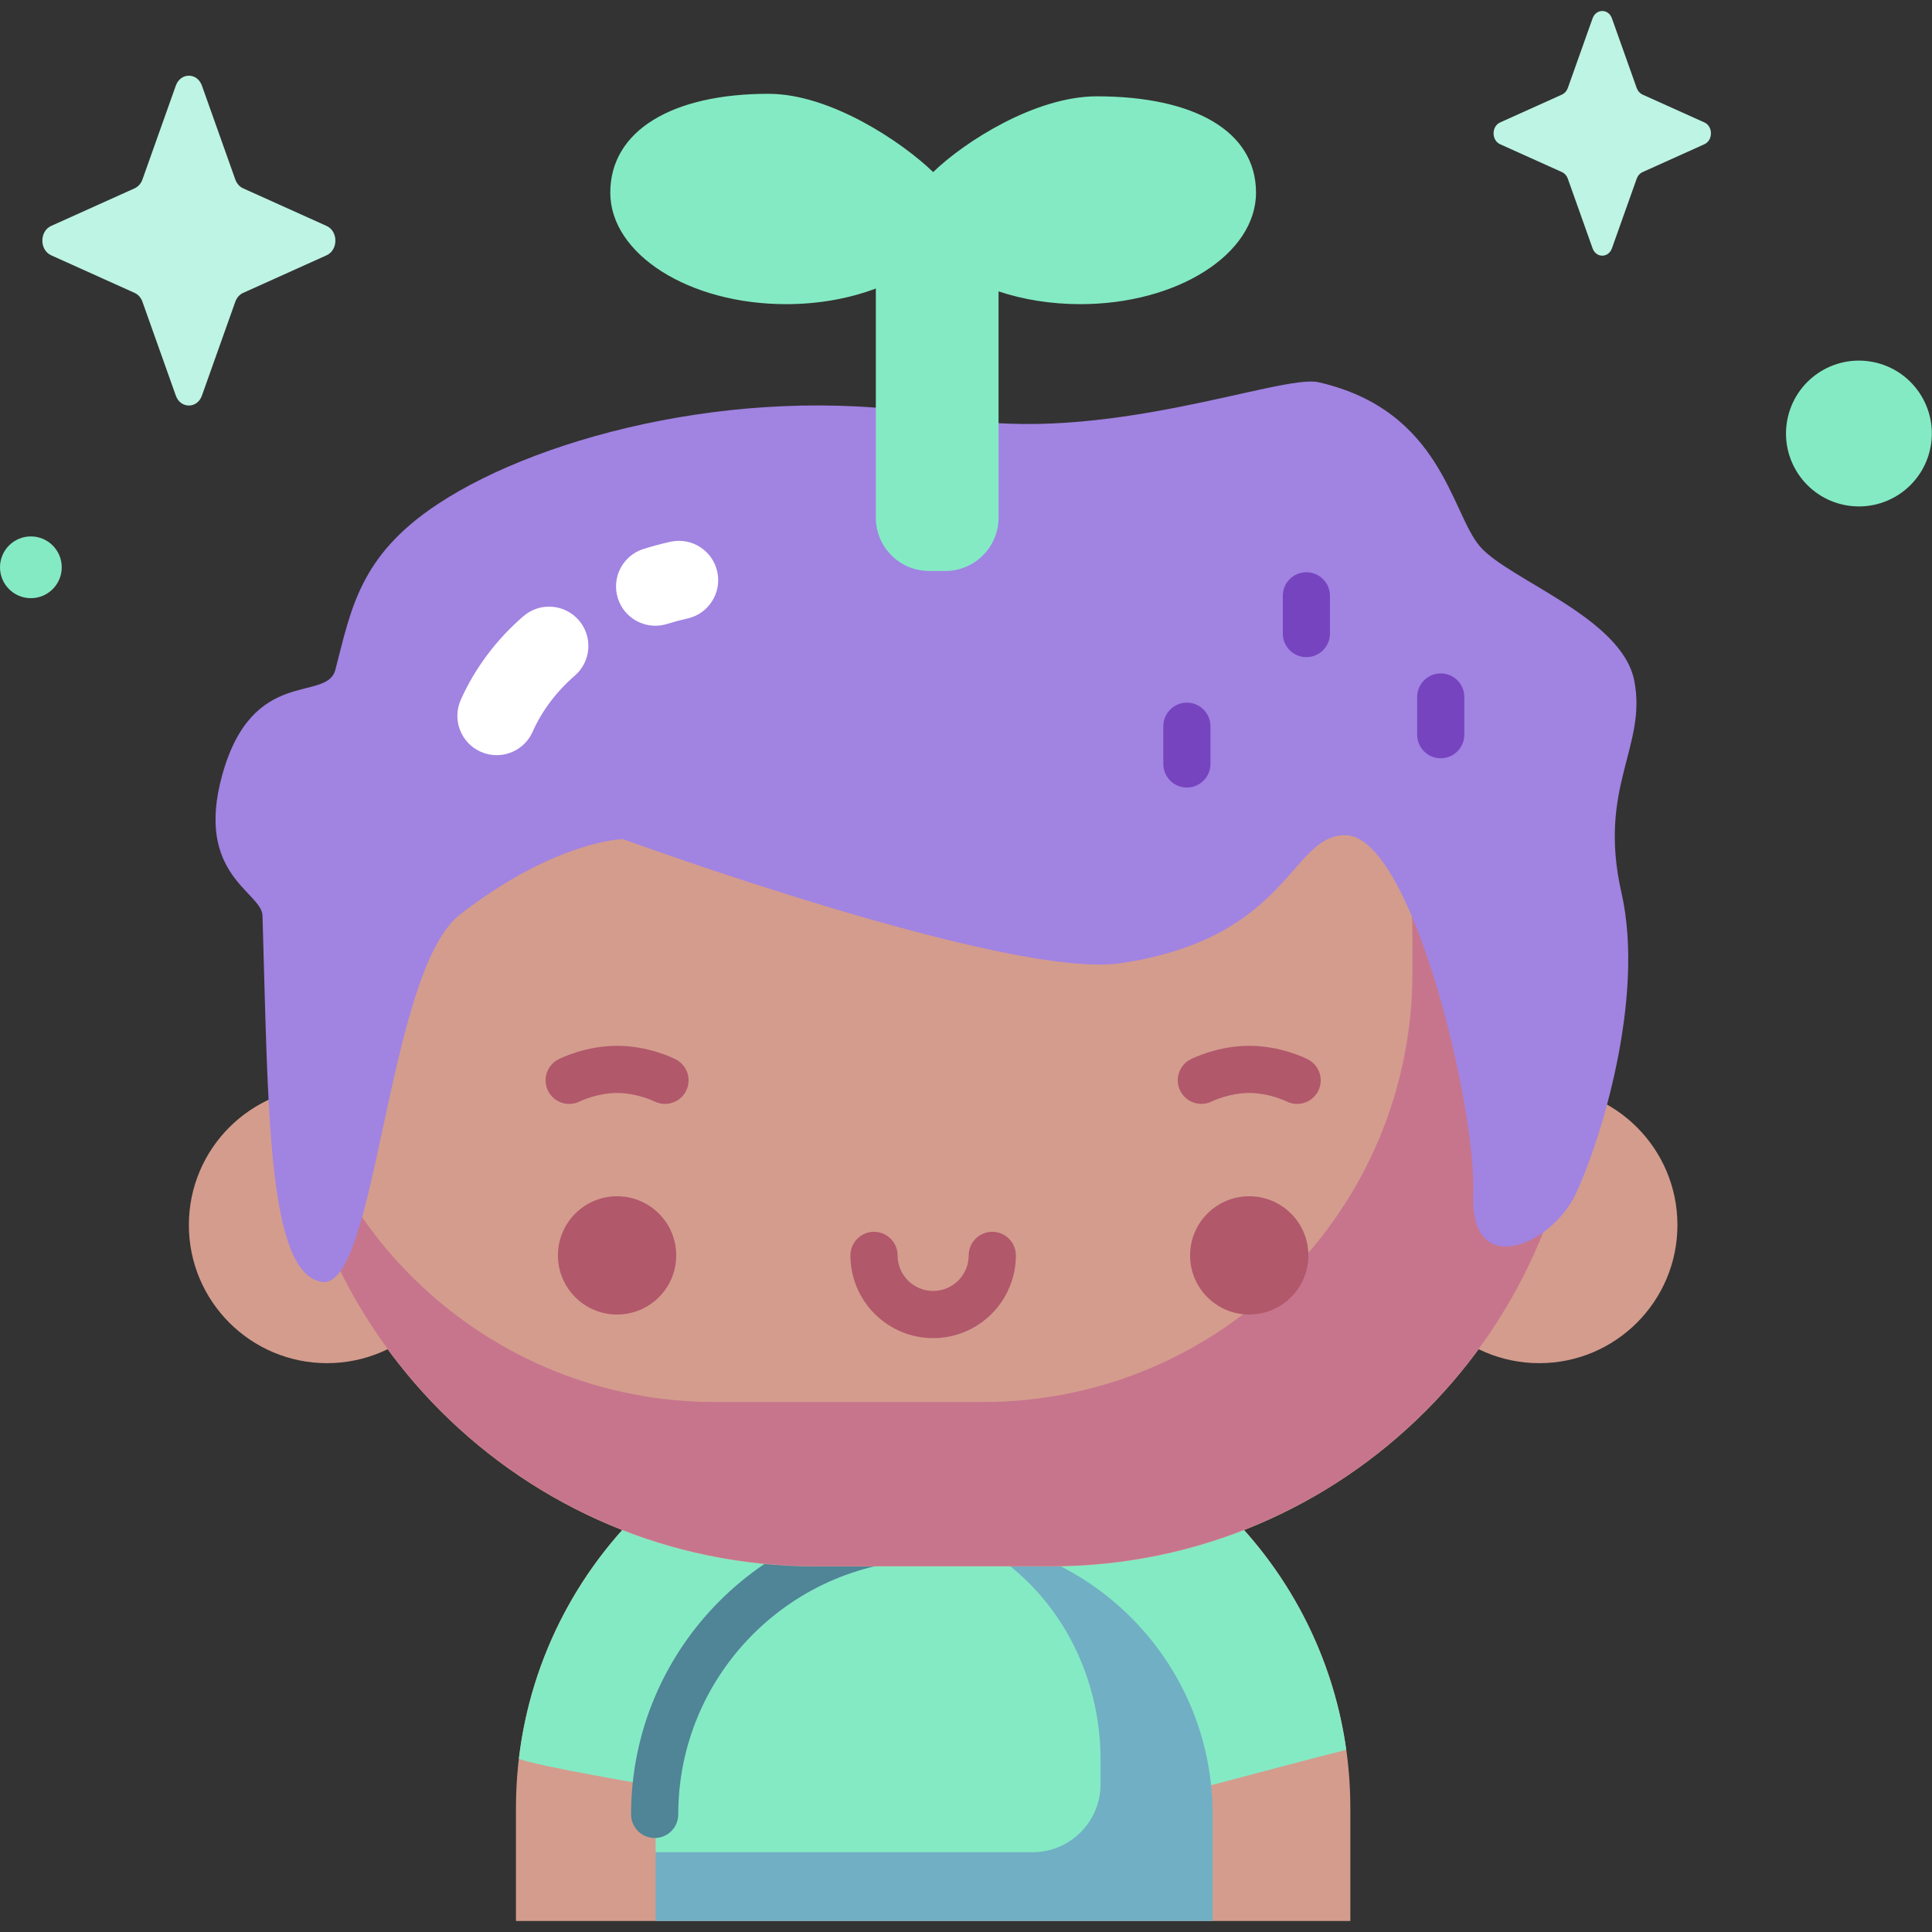 <svg id="Capa_1" enable-background="new 0 0 512 512" height="512" viewBox="0 0 512 512" width="512" xmlns="http://www.w3.org/2000/svg"><rect x="0" y="0" width="512" height="512" fill="#333333" stroke="none"/><g><g><path d="m357.855 509.082v-29.89c0-61.061-49.5-110.561-110.561-110.561-61.061 0-110.561 49.5-110.561 110.561v29.89z" fill="#d49c8d"/><path d="m320.956 473.102s31.128-8.266 35.816-9.379c-7.525-53.736-53.668-95.091-109.478-95.091-56.629 0-103.307 42.578-109.785 97.465 4.325 1.874 36.246 7.263 36.246 7.263v17.496l4.217 15.184h137.411z" fill="#84eac4"/><path d="m255.3 407.445c21.347 9.601 36.362 32.388 36.362 58.979v6.398c0 9.96-8.074 18.033-18.034 18.033h-99.874v18.226h147.603v-28.241c.001-38.143-28.938-69.523-66.057-73.395z" fill="#71afc4"/><path d="m173.492 487.09c-3.452 0-6.25-2.798-6.25-6.25 0-44.141 35.911-80.051 80.051-80.051 3.451 0 6.25 2.798 6.25 6.25s-2.798 6.25-6.25 6.25c-37.248 0-67.552 30.303-67.552 67.551.001 3.451-2.797 6.25-6.249 6.25z" fill="#508497"/><circle cx="407.922" cy="324.638" fill="#d49c8d" r="36.614"/><circle cx="86.666" cy="324.638" fill="#d49c8d" r="36.614"/><path d="m278.494 415.122h-62.4c-77.54 0-140.399-62.859-140.399-140.399 0-77.54 62.859-140.399 140.399-140.399h62.4c77.54 0 140.399 62.859 140.399 140.399 0 77.54-62.859 140.399-140.399 140.399z" fill="#d49c8d"/><path d="m278.494 134.24h-18.004c62.863 0 113.823 50.96 113.823 113.823v9.666c0 62.863-50.96 113.823-113.823 113.823h-70.972c-60.158 0-109.409-46.671-113.536-105.779-.183 2.932-.287 5.887-.287 8.865v.001c0 77.54 62.859 140.399 140.399 140.399h62.4c77.54 0 140.399-62.859 140.399-140.399v-.001c0-77.539-62.859-140.398-140.399-140.398z" fill="#c7758d"/><g fill="#b1586b"><path d="m179.205 332.693c0 8.656-7.017 15.674-15.674 15.674-8.656 0-15.673-7.017-15.673-15.674 0-8.656 7.017-15.673 15.673-15.673 8.657 0 15.674 7.017 15.674 15.673z"/><path d="m346.73 332.693c0 8.656-7.017 15.674-15.674 15.674-8.656 0-15.673-7.017-15.673-15.674 0-8.656 7.017-15.673 15.673-15.673 8.657 0 15.674 7.017 15.674 15.673z"/><path d="m176.224 292.555c-.956 0-1.926-.22-2.836-.685-.015-.007-4.531-2.219-9.857-2.219-5.273 0-9.812 2.196-9.856 2.219-3.074 1.571-6.839.348-8.408-2.726s-.349-6.839 2.726-8.408c.719-.367 7.262-3.585 15.538-3.585 8.277 0 14.82 3.218 15.539 3.585 3.075 1.57 4.295 5.334 2.726 8.408-1.105 2.165-3.298 3.411-5.572 3.411z"/><path d="m343.749 292.555c-.956 0-1.926-.22-2.836-.685-.015-.007-4.531-2.219-9.856-2.219-5.326 0-9.841 2.212-9.887 2.234-3.079 1.528-6.832.291-8.378-2.78s-.337-6.806 2.725-8.369c.719-.367 7.262-3.585 15.539-3.585 8.276 0 14.82 3.218 15.539 3.585 3.075 1.57 4.295 5.334 2.726 8.408-1.105 2.165-3.298 3.411-5.572 3.411z"/><path d="m247.294 354.617c-12.089 0-21.924-9.835-21.924-21.924 0-3.452 2.798-6.25 6.25-6.25 3.451 0 6.25 2.798 6.25 6.25 0 5.196 4.228 9.424 9.424 9.424s9.423-4.228 9.423-9.424c0-3.452 2.798-6.25 6.25-6.25s6.25 2.798 6.25 6.25c0 12.089-9.834 21.924-21.923 21.924z"/></g><path d="m165.055 222.359s102.185 37.327 131.938 32.897c44.871-6.681 44.898-33.926 59.493-33.926 17.704 0 34.837 72.472 33.948 95.195-.889 22.724 20.609 13.584 27.09 0s18.55-51.964 12.176-79.959 6.815-38.646 3.404-56.157c-3.269-16.78-33.21-26.698-40.892-35.588s-10.097-36.091-42.817-43.53c-9.833-2.236-57.195 16.881-97.812 9.289-51.637-9.652-107.42 4.396-135.593 23.019-20.682 13.671-22.916 27.738-27.115 43.896-2.28 8.774-21.992-1.183-30.018 28.023-7.263 26.428 10.514 30.815 10.708 37.148 1.547 50.671 1.147 94.719 15.733 97.051s17.113-82.254 36.614-97.366c25.29-19.598 43.143-19.992 43.143-19.992z" fill="#a183e2"/><path d="m290.675 25.527c-16.311 0-35.06 12.023-43.381 20.076-8.322-8.053-27.304-20.745-43.616-20.745-25.728 0-41.946 9.865-41.946 26.189s20.857 29.557 46.585 29.557c8.693 0 16.825-1.515 23.789-4.146v60.734c0 7.801 6.324 14.124 14.124 14.124h4.274c7.8 0 14.124-6.324 14.124-14.124v-59.974c6.468 2.158 13.828 3.385 21.643 3.385 25.728 0 46.585-13.233 46.585-29.557 0-16.323-16.453-25.519-42.181-25.519z" fill="#84eac4"/><path d="m173.669 165.828c-4.441 0-8.555-2.862-9.944-7.325-1.708-5.493 1.359-11.332 6.853-13.041 2.305-.717 4.681-1.351 7.06-1.883 5.617-1.256 11.184 2.276 12.441 7.89 1.256 5.614-2.276 11.184-7.89 12.441-1.83.41-3.654.896-5.422 1.446-1.031.32-2.073.472-3.098.472z" fill="#fff"/><path d="m131.62 200.125c-1.415 0-2.852-.289-4.228-.901-5.256-2.338-7.622-8.494-5.285-13.751 3.711-8.343 9.451-16.012 16.602-22.178 4.357-3.758 10.934-3.271 14.691 1.085s3.271 10.934-1.085 14.691c-4.838 4.173-8.702 9.314-11.171 14.868-1.727 3.881-5.535 6.186-9.524 6.186z" fill="#fff"/><path d="m346.204 174.148c-3.452 0-6.25-2.798-6.25-6.25v-10c0-3.452 2.798-6.25 6.25-6.25s6.25 2.798 6.25 6.25v10c0 3.452-2.799 6.25-6.25 6.25z" fill="#7744bf"/><path d="m381.81 200.956c-3.452 0-6.25-2.798-6.25-6.25v-9.999c0-3.452 2.798-6.25 6.25-6.25 3.451 0 6.25 2.798 6.25 6.25v9.999c0 3.452-2.798 6.25-6.25 6.25z" fill="#7744bf"/><path d="m314.537 208.705c-3.452 0-6.25-2.798-6.25-6.25v-9.999c0-3.452 2.798-6.25 6.25-6.25s6.25 2.798 6.25 6.25v9.999c0 3.452-2.798 6.25-6.25 6.25z" fill="#7744bf"/></g><g><path d="m53.513 22.698 8.848 24.879c.379 1.065 1.129 1.909 2.075 2.336l22.104 9.958c3.123 1.407 3.123 6.382 0 7.789l-22.104 9.959c-.946.426-1.696 1.271-2.075 2.336l-8.848 24.879c-1.25 3.515-5.67 3.515-6.921 0l-8.848-24.879c-.379-1.065-1.129-1.909-2.075-2.336l-22.104-9.959c-3.123-1.407-3.123-6.382 0-7.789l22.104-9.958c.946-.427 1.696-1.271 2.075-2.336l8.848-24.879c1.25-3.515 5.671-3.515 6.921 0z" fill="#bdf4e3"/><ellipse cx="492.68" cy="114.921" fill="#84eac4" rx="19.32" ry="19.32" transform="matrix(.189 -.982 .982 .189 286.664 576.979)"/><path d="m16.363 150.339c0 4.518-3.663 8.182-8.181 8.182-4.519 0-8.182-3.663-8.182-8.182s3.663-8.182 8.182-8.182c4.518.001 8.181 3.664 8.181 8.182z" fill="#84eac4"/><path d="m427.182 4.874 6.563 18.455c.281.79.837 1.416 1.539 1.733l16.396 7.387c2.316 1.044 2.316 4.734 0 5.778l-16.396 7.387c-.702.316-1.258.942-1.539 1.732l-6.563 18.454c-.927 2.607-4.206 2.607-5.134 0l-6.563-18.455c-.281-.79-.837-1.416-1.539-1.732l-16.396-7.387c-2.316-1.044-2.316-4.734 0-5.778l16.396-7.387c.702-.316 1.258-.942 1.539-1.733l6.563-18.455c.927-2.606 4.206-2.606 5.134.001z" fill="#bdf4e3"/></g></g></svg>